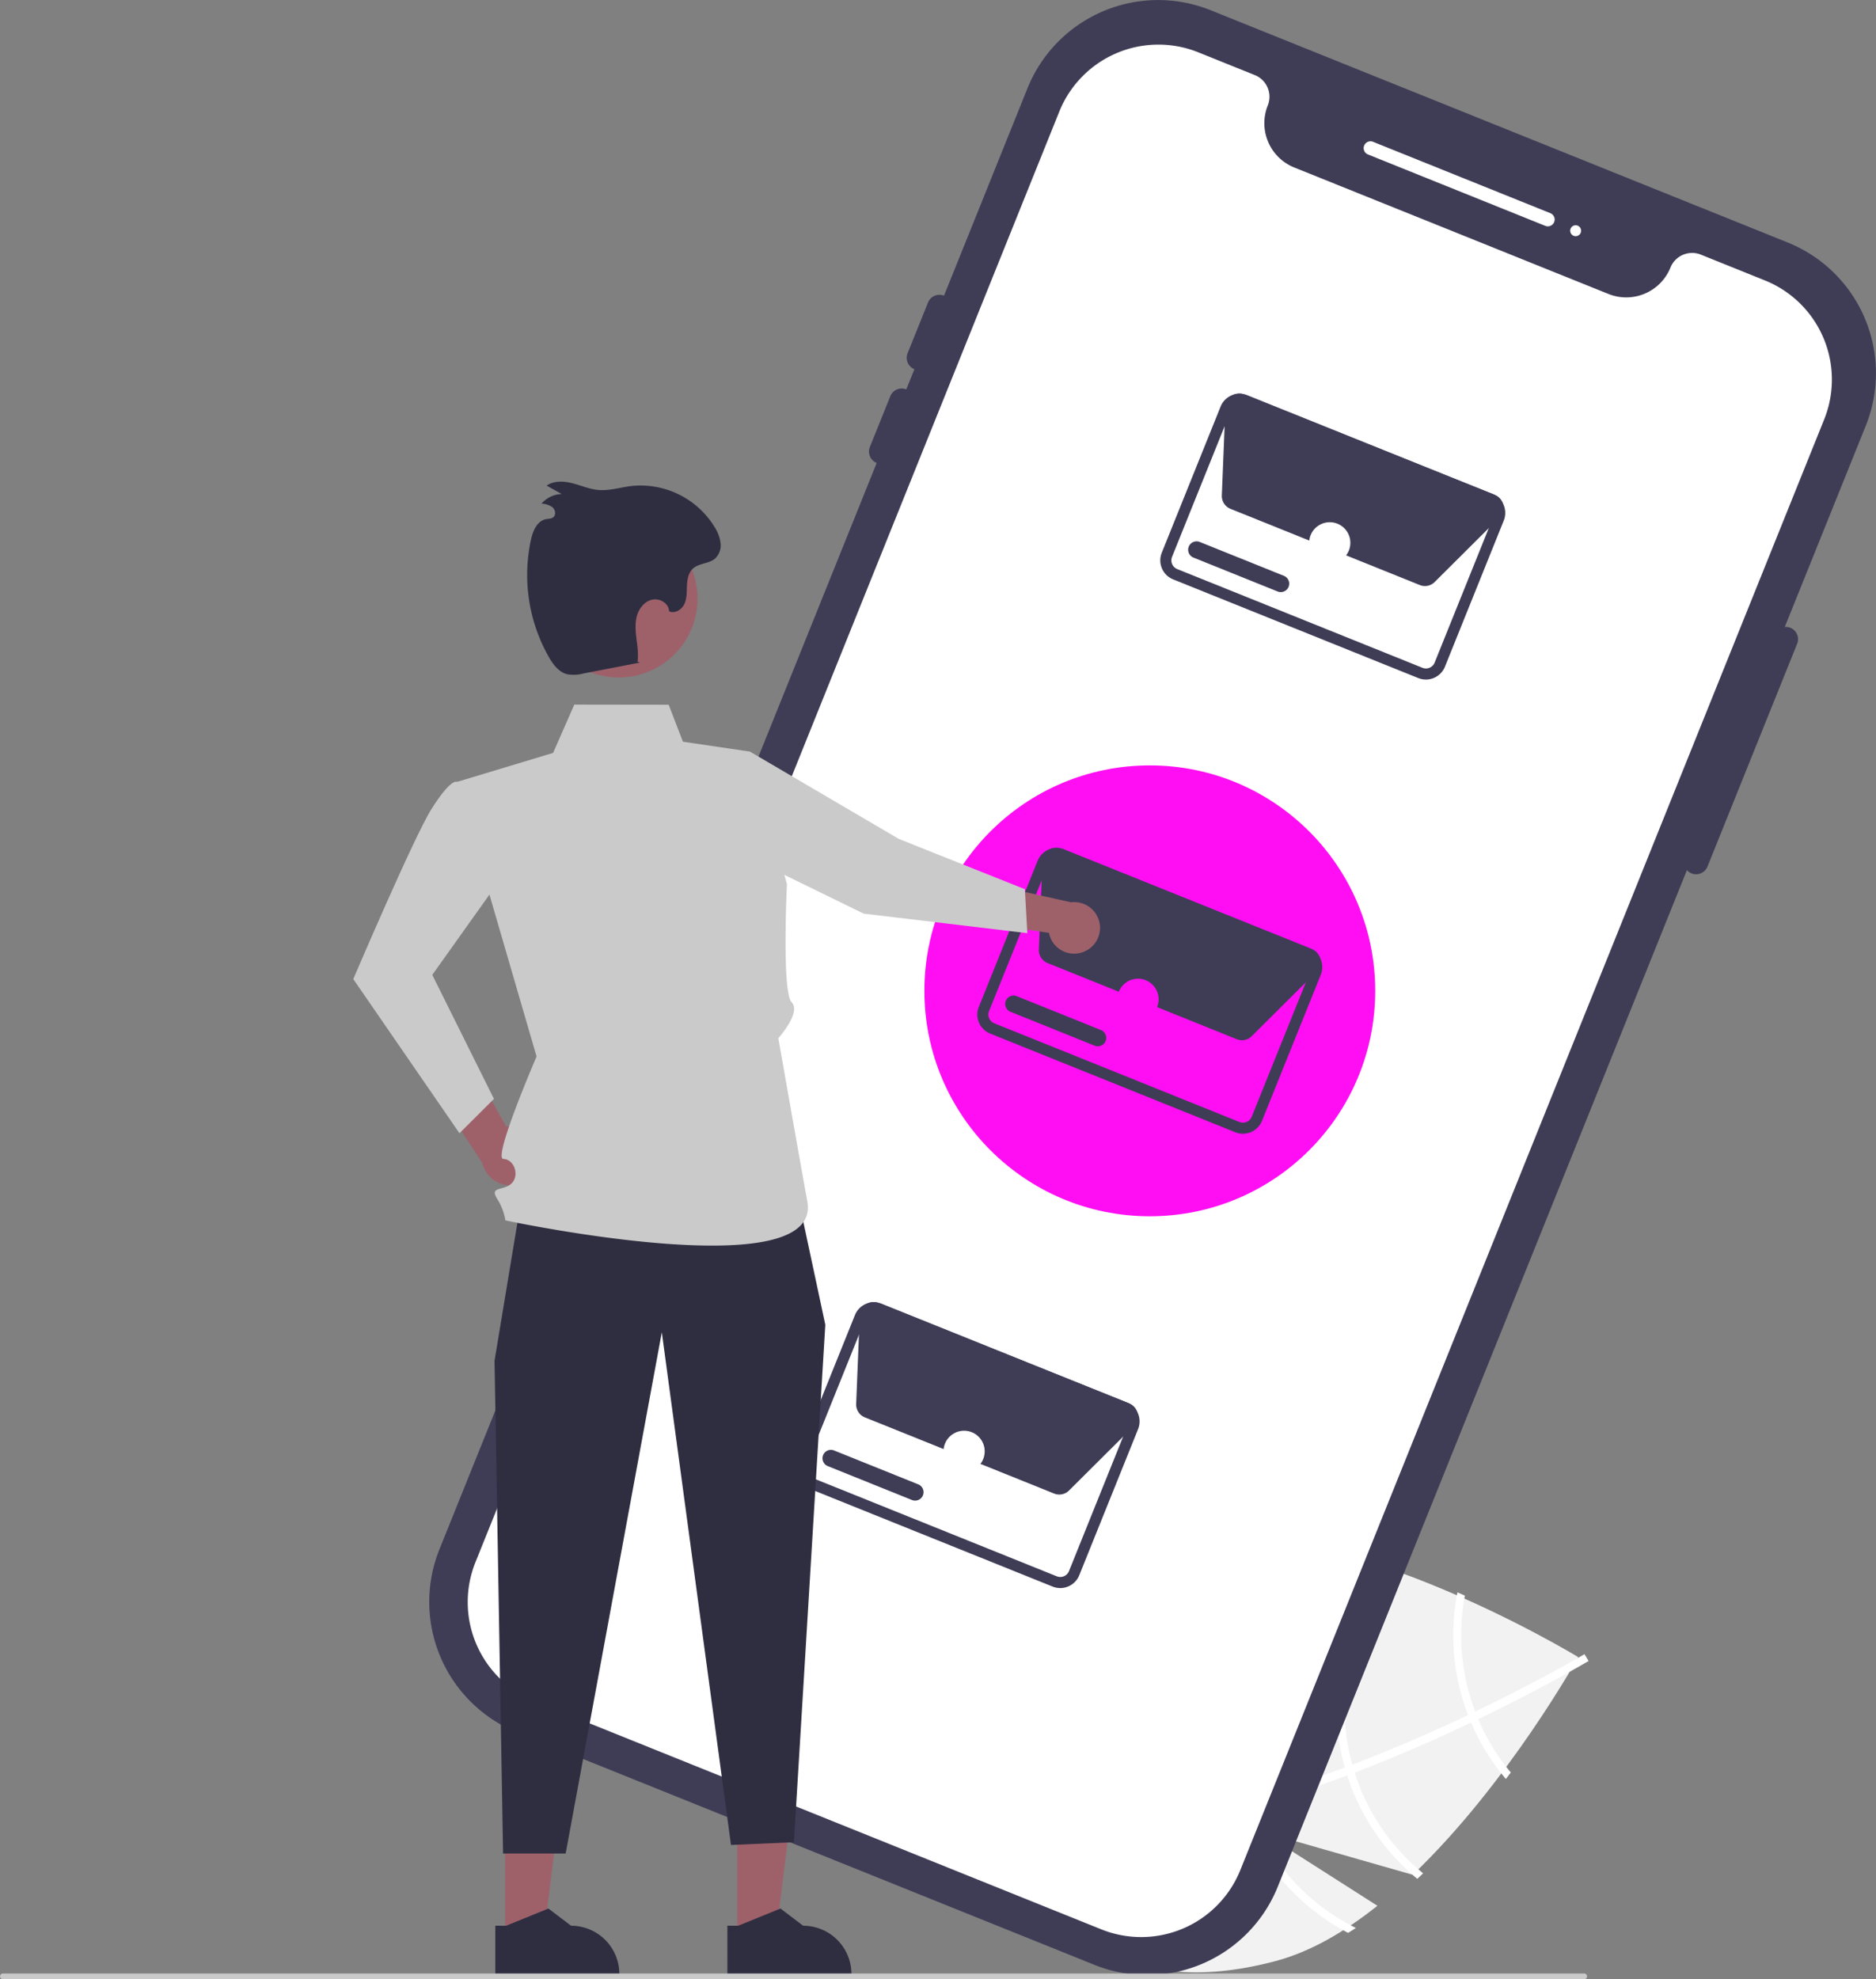 <svg xmlns="http://www.w3.org/2000/svg" data-name="Layer 1" width="767.931" height="810.136" viewBox="0 0 767.931 810.136" xmlns:xlink="http://www.w3.org/1999/xlink"><rect x="0" y="0" width="767.931" height="810.136" fill="#808080" stroke="none"/><path d="M779.867,824.976,732.085,794.477l62.239,17.819c39.1-37.353,67.742-89.105,67.742-89.105S757.344,659.245,692.837,676.309,615.951,737.68,628.464,784.986c12.514,47.305,45.181,79.695,109.688,62.631C752.511,843.818,766.614,835.541,779.867,824.976Z" transform="translate(-216.035 -44.932)" fill="#f2f2f2"/><path d="M727.333,784.64l-3.18.841c-37.01,9.588-67.496,10.983-91.037,4.124-.345-.094-.678-.208-1.023-.302l.472-1.59.473-1.523c25.516,7.768,57.78,4.37,90.063-3.984,1.043-.259,2.102-.522,3.152-.817,13.635-3.657,27.219-8.143,40.276-13.029,1.014-.369,2.039-.758,3.065-1.148,17.201-6.538,33.399-13.686,47.361-20.31.989-.464,1.974-.943,2.943-1.418,23.586-11.309,40.299-20.9,43.99-23.056.455-.255.701-.405.76-.437l.821,1.383.02.012.825,1.399c-.059.032-.885.537-2.437,1.419-5.788,3.333-21.552,12.185-42.735,22.387-.957.455-1.942.935-2.931,1.399-11.325,5.387-24.063,11.098-37.582,16.527q-5.091,2.054-10.077,3.929c-1.021.405-2.047.794-3.061,1.163Q746.319,779.533,727.333,784.64Z" transform="translate(-216.035 -44.932)" fill="#fff"/><path d="M821.141,748.591c-.421-1.017-.846-2.05-1.243-3.107a89.825,89.825,0,0,1-2.805-8.757,87.377,87.377,0,0,1-1.412-38.701c-1.009-.44-2.018-.881-3.047-1.333a90.612,90.612,0,0,0,1.311,40.866,92.94,92.94,0,0,0,3.01,9.343c.393,1.041.818,2.074,1.255,3.087a89.849,89.849,0,0,0,14.244,23.096q1.03-1.359,2.025-2.658A87.077,87.077,0,0,1,821.141,748.591Z" transform="translate(-216.035 -44.932)" fill="#fff"/><path d="M770.551,770.445q-.525-1.604-.956-3.233c-.103-.326-.195-.673-.282-1.003a87.84,87.84,0,0,1,17.971-79.332c-1.095-.384-2.191-.768-3.297-1.132a91.102,91.102,0,0,0-17.822,81.296c.117.441.233.881.366,1.318.307,1.098.626,2.175.961,3.249A90.62,90.62,0,0,0,796.207,813.95c.795-.749,1.591-1.499,2.382-2.264A87.237,87.237,0,0,1,770.551,770.445Z" transform="translate(-216.035 -44.932)" fill="#fff"/><path d="M727.333,784.64c-.386-1.077-.74-2.162-1.079-3.251-.359-1.168-.703-2.34-1.016-3.521a88.078,88.078,0,0,1,39.669-97.838c-1.462-.371-2.909-.746-4.363-1.086A91.303,91.303,0,0,0,722.09,778.7c.312,1.181.64,2.357,1.011,3.505.327,1.109.682,2.195,1.052,3.275a91.036,91.036,0,0,0,43.714,50.585c1.077-.639,2.126-1.32,3.191-2.006A87.794,87.794,0,0,1,727.333,784.64Z" transform="translate(-216.035 -44.932)" fill="#fff"/><path d="M664.11,849.18,427.82,754.069a57.663,57.663,0,0,1-31.924-74.939L636.644,81.024a57.663,57.663,0,0,1,74.939-31.925l236.291,95.111A57.663,57.663,0,0,1,979.798,219.15L739.05,817.255A57.663,57.663,0,0,1,664.11,849.18Z" transform="translate(-216.035 -44.932)" fill="#3f3d56"/><path d="M938.553,159.734l-26.302-10.587a9.553,9.553,0,0,0-12.417,5.29,19.531,19.531,0,0,1-25.387,10.815L745.81,113.473A19.531,19.531,0,0,1,734.995,88.086a9.553,9.553,0,0,0-5.29-12.417l-23.192-9.335a43.741,43.741,0,0,0-56.837,24.213l-239.037,593.854a43.741,43.741,0,0,0,24.213,56.838l232.039,93.4a43.741,43.741,0,0,0,56.837-24.213l239.037-593.854A43.741,43.741,0,0,0,938.553,159.734Z" transform="translate(-216.035 -44.932)" fill="#fff"/><path d="M848.577,137.371l-72.57-29.211a2.794,2.794,0,1,1,2.086-5.184L850.663,132.187a2.794,2.794,0,1,1-2.086,5.184Z" transform="translate(-216.035 -44.932)" fill="#fff"/><circle cx="644.989" cy="94.437" r="2.235" fill="#fff"/><path d="M908.443,402.406a5.035,5.035,0,0,1-2.787-6.543l36.722-91.231a5.029,5.029,0,0,1,9.33,3.756l-36.722,91.231A5.035,5.035,0,0,1,908.443,402.406Z" transform="translate(-216.035 -44.932)" fill="#3f3d56"/><path d="M590.34,196.059a5.035,5.035,0,0,1-2.787-6.543l8.346-20.734a5.029,5.029,0,1,1,9.33,3.756l-8.346,20.734A5.035,5.035,0,0,1,590.34,196.059Z" transform="translate(-216.035 -44.932)" fill="#3f3d56"/><path d="M574.9,234.418a5.035,5.035,0,0,1-2.787-6.543l8.346-20.734a5.029,5.029,0,1,1,9.33,3.756l-8.346,20.734A5.035,5.035,0,0,1,574.9,234.418Z" transform="translate(-216.035 -44.932)" fill="#3f3d56"/><path d="M796.616,322.475,696.237,282.071a8.396,8.396,0,0,1-4.643-10.895l24.091-59.851a8.396,8.396,0,0,1,10.894-4.643l100.379,40.404a8.396,8.396,0,0,1,4.643,10.894l-24.091,59.852A8.398,8.398,0,0,1,796.616,322.475Zm-71.729-111.583a3.849,3.849,0,0,0-4.993,2.129l-24.089,59.847a3.85,3.85,0,0,0,2.129,4.994l100.372,40.401a3.851,3.851,0,0,0,4.997-2.129L827.391,256.288a3.85,3.85,0,0,0-2.129-4.993Z" transform="translate(-216.035 -44.932)" fill="#3f3d56"/><path d="M797.211,284.39l-.006-.002L719.72,253.198a5.675,5.675,0,0,1-3.539-5.47l1.463-36.292a5.656,5.656,0,0,1,7.754-5.022l102.546,41.074a5.655,5.655,0,0,1,3.159,7.318l.336.337-3.215,3.203-0-.001-24.912,24.804A5.642,5.642,0,0,1,797.211,284.39Z" transform="translate(-216.035 -44.932)" fill="#3f3d56"/><path d="M739.025,287.03,704.563,273.158a3.451,3.451,0,0,1,2.577-6.403l34.462,13.872a3.451,3.451,0,0,1-2.577,6.403Z" transform="translate(-216.035 -44.932)" fill="#3f3d56"/><circle cx="544.327" cy="222.18" r="8.436" fill="#fff"/><path d="M646.936,694.335l-100.379-40.405a8.396,8.396,0,0,1-4.643-10.895l24.091-59.851a8.396,8.396,0,0,1,10.894-4.643l100.379,40.404a8.396,8.396,0,0,1,4.643,10.894l-24.091,59.852A8.398,8.398,0,0,1,646.936,694.335ZM575.207,582.752a3.849,3.849,0,0,0-4.993,2.129l-24.089,59.847a3.85,3.85,0,0,0,2.129,4.994L648.625,690.124a3.851,3.851,0,0,0,4.997-2.129l24.089-59.846a3.849,3.849,0,0,0-2.129-4.993Z" transform="translate(-216.035 -44.932)" fill="#3f3d56"/><path d="M647.531,656.25l-.006-.002L570.039,625.059a5.675,5.675,0,0,1-3.539-5.47l1.463-36.292a5.656,5.656,0,0,1,7.754-5.022l102.546,41.074a5.655,5.655,0,0,1,3.159,7.318l.336.337-3.215,3.203-0-.001L653.629,655.011A5.642,5.642,0,0,1,647.531,656.25Z" transform="translate(-216.035 -44.932)" fill="#3f3d56"/><path d="M589.345,658.89l-34.462-13.872a3.451,3.451,0,0,1,2.577-6.403l34.462,13.872a3.451,3.451,0,0,1-2.577,6.403Z" transform="translate(-216.035 -44.932)" fill="#3f3d56"/><circle cx="394.646" cy="594.04" r="8.436" fill="#fff"/><circle cx="470.668" cy="405.554" r="92.272" fill="#ff0ef3"/><path d="M721.721,508.383,621.341,467.979a8.396,8.396,0,0,1-4.643-10.895l24.091-59.851a8.396,8.396,0,0,1,10.894-4.643l100.379,40.404a8.396,8.396,0,0,1,4.643,10.894l-24.091,59.852A8.398,8.398,0,0,1,721.721,508.383ZM649.992,396.8a3.849,3.849,0,0,0-4.993,2.129l-24.089,59.847a3.85,3.85,0,0,0,2.129,4.994l100.372,40.401a3.851,3.851,0,0,0,4.997-2.129l24.089-59.846a3.849,3.849,0,0,0-2.129-4.993Z" transform="translate(-216.035 -44.932)" fill="#3f3d56"/><path d="M722.316,470.298l-.006-.002-77.486-31.189a5.675,5.675,0,0,1-3.539-5.47l1.463-36.292a5.656,5.656,0,0,1,7.754-5.022l102.546,41.074a5.655,5.655,0,0,1,3.159,7.318l.336.337-3.215,3.203-0-.001L728.414,469.058A5.642,5.642,0,0,1,722.316,470.298Z" transform="translate(-216.035 -44.932)" fill="#3f3d56"/><path d="M664.13,472.938l-34.462-13.872a3.451,3.451,0,0,1,2.577-6.403l34.462,13.872A3.451,3.451,0,0,1,664.13,472.938Z" transform="translate(-216.035 -44.932)" fill="#3f3d56"/><path d="M437.354,518.028a12.074,12.074,0,0,0-14.134-11.959l-20.776-37.543-10.343,19.753L413.415,520.903a12.14,12.14,0,0,0,23.939-2.875Z" transform="translate(-216.035 -44.932)" fill="#9e616a"/><path d="M423.93,366.384l-21.365-1.499s-2.632-.358-9.869,11.119-32.046,69.676-32.046,69.676l43.464,63.087,14.117-14.053-25.238-50.763,24.191-33.975Z" transform="translate(-216.035 -44.932)" fill="#cacaca"/><path d="M659.466,434.585a10.483,10.483,0,0,1-14.034-7.837l-36.854-5.426,12.897-14.436,33.02,7.366a10.539,10.539,0,0,1,4.971,20.333Z" transform="translate(-216.035 -44.932)" fill="#9e616a"/><polygon points="301.766 793.352 317.515 793.352 325.007 732.606 301.764 732.607 301.766 793.352" fill="#9e616a"/><path d="M513.784,833.142l4.433-0,17.306-7.038,9.276,7.037H544.8a19.766,19.766,0,0,1,19.765,19.765v.642l-50.781.002Z" transform="translate(-216.035 -44.932)" fill="#2f2e41"/><polygon points="206.766 793.352 222.515 793.352 230.007 732.606 206.764 732.607 206.766 793.352" fill="#9e616a"/><path d="M418.784,833.142l4.433-0,17.306-7.038,9.276,7.037H449.8a19.766,19.766,0,0,1,19.765,19.765v.642l-50.781.002Z" transform="translate(-216.035 -44.932)" fill="#2f2e41"/><polygon points="212.841 494.222 202.432 556.966 205.932 758.659 231.551 758.659 270.911 545.313 299.224 755.152 324.983 754.037 337.838 542.227 326.287 488.162 212.841 494.222" fill="#2f2e41"/><path d="M523.006,352.559l-27.42-4.04-5.83-15.137-38.63-.053L442.446,353.094l-39.475,11.918,32.705,112.347S417.652,519.111,422.085,519.29s6.617,6.517,3.525,9.848-9.296,1.212-6.194,6.271a23.624,23.624,0,0,1,3.496,9.036s130.8,27.925,123.554-8.084c-.901-4.476-11.83-66.492-11.83-66.492s9.517-10.531,5.449-14.716-1.92-48.384-1.92-48.384Z" transform="translate(-216.035 -44.932)" fill="#cacaca"/><polygon points="302.483 312.537 306.971 307.628 367.941 343.378 419.531 363.953 420.531 381.953 353.531 373.953 306.111 350.766 302.483 312.537" fill="#cacaca"/><path d="M501.565,289.971a32.275,32.275,0,0,1-32.275,32.275,33.134,33.134,0,0,1-7.549-.883,32.287,32.287,0,1,1,39.823-31.392Z" transform="translate(-216.035 -44.932)" fill="#9e616a"/><path d="M477.935,316.143l-23.181,4.471a15.016,15.016,0,0,1-6.623.275c-3.448-.908-5.759-4.09-7.523-7.189a68.075,68.075,0,0,1-7.244-47.81c.792-3.595,2.484-7.714,6.092-8.446,1.048-.213,2.233-.129,3.063-.804,1.222-.994.82-3.101-.38-4.121a8.157,8.157,0,0,0-4.425-1.438,11.186,11.186,0,0,1,8.273-3.935l-6.2-3.445c2.987-2.072,6.999-1.883,10.522-.988s6.914,2.412,10.533,2.751c4.544.426,9.028-1.034,13.557-1.599a35.542,35.542,0,0,1,34.333,17.089,15.43,15.43,0,0,1,2.281,6.427,7.391,7.391,0,0,1-2.307,6.208c-2.538,2.135-6.537,1.821-8.996,4.047-1.895,1.716-2.367,4.486-2.474,7.041s.014,5.223-1.08,7.534-3.951,4.048-6.235,2.899c-.101-3.164-3.748-5.404-6.846-4.751s-5.385,3.47-6.277,6.508-.627,6.284-.239,9.426.893,6.321.457,9.456" transform="translate(-216.035 -44.932)" fill="#2f2e41"/><circle cx="465.83" cy="409.024" r="8.436" fill="#ff0ef3"/><path d="M864.519,855.068h-647.294a1.191,1.191,0,0,1,0-2.381h647.294a1.191,1.191,0,0,1,0,2.381Z" transform="translate(-216.035 -44.932)" fill="#cacaca"/></svg>